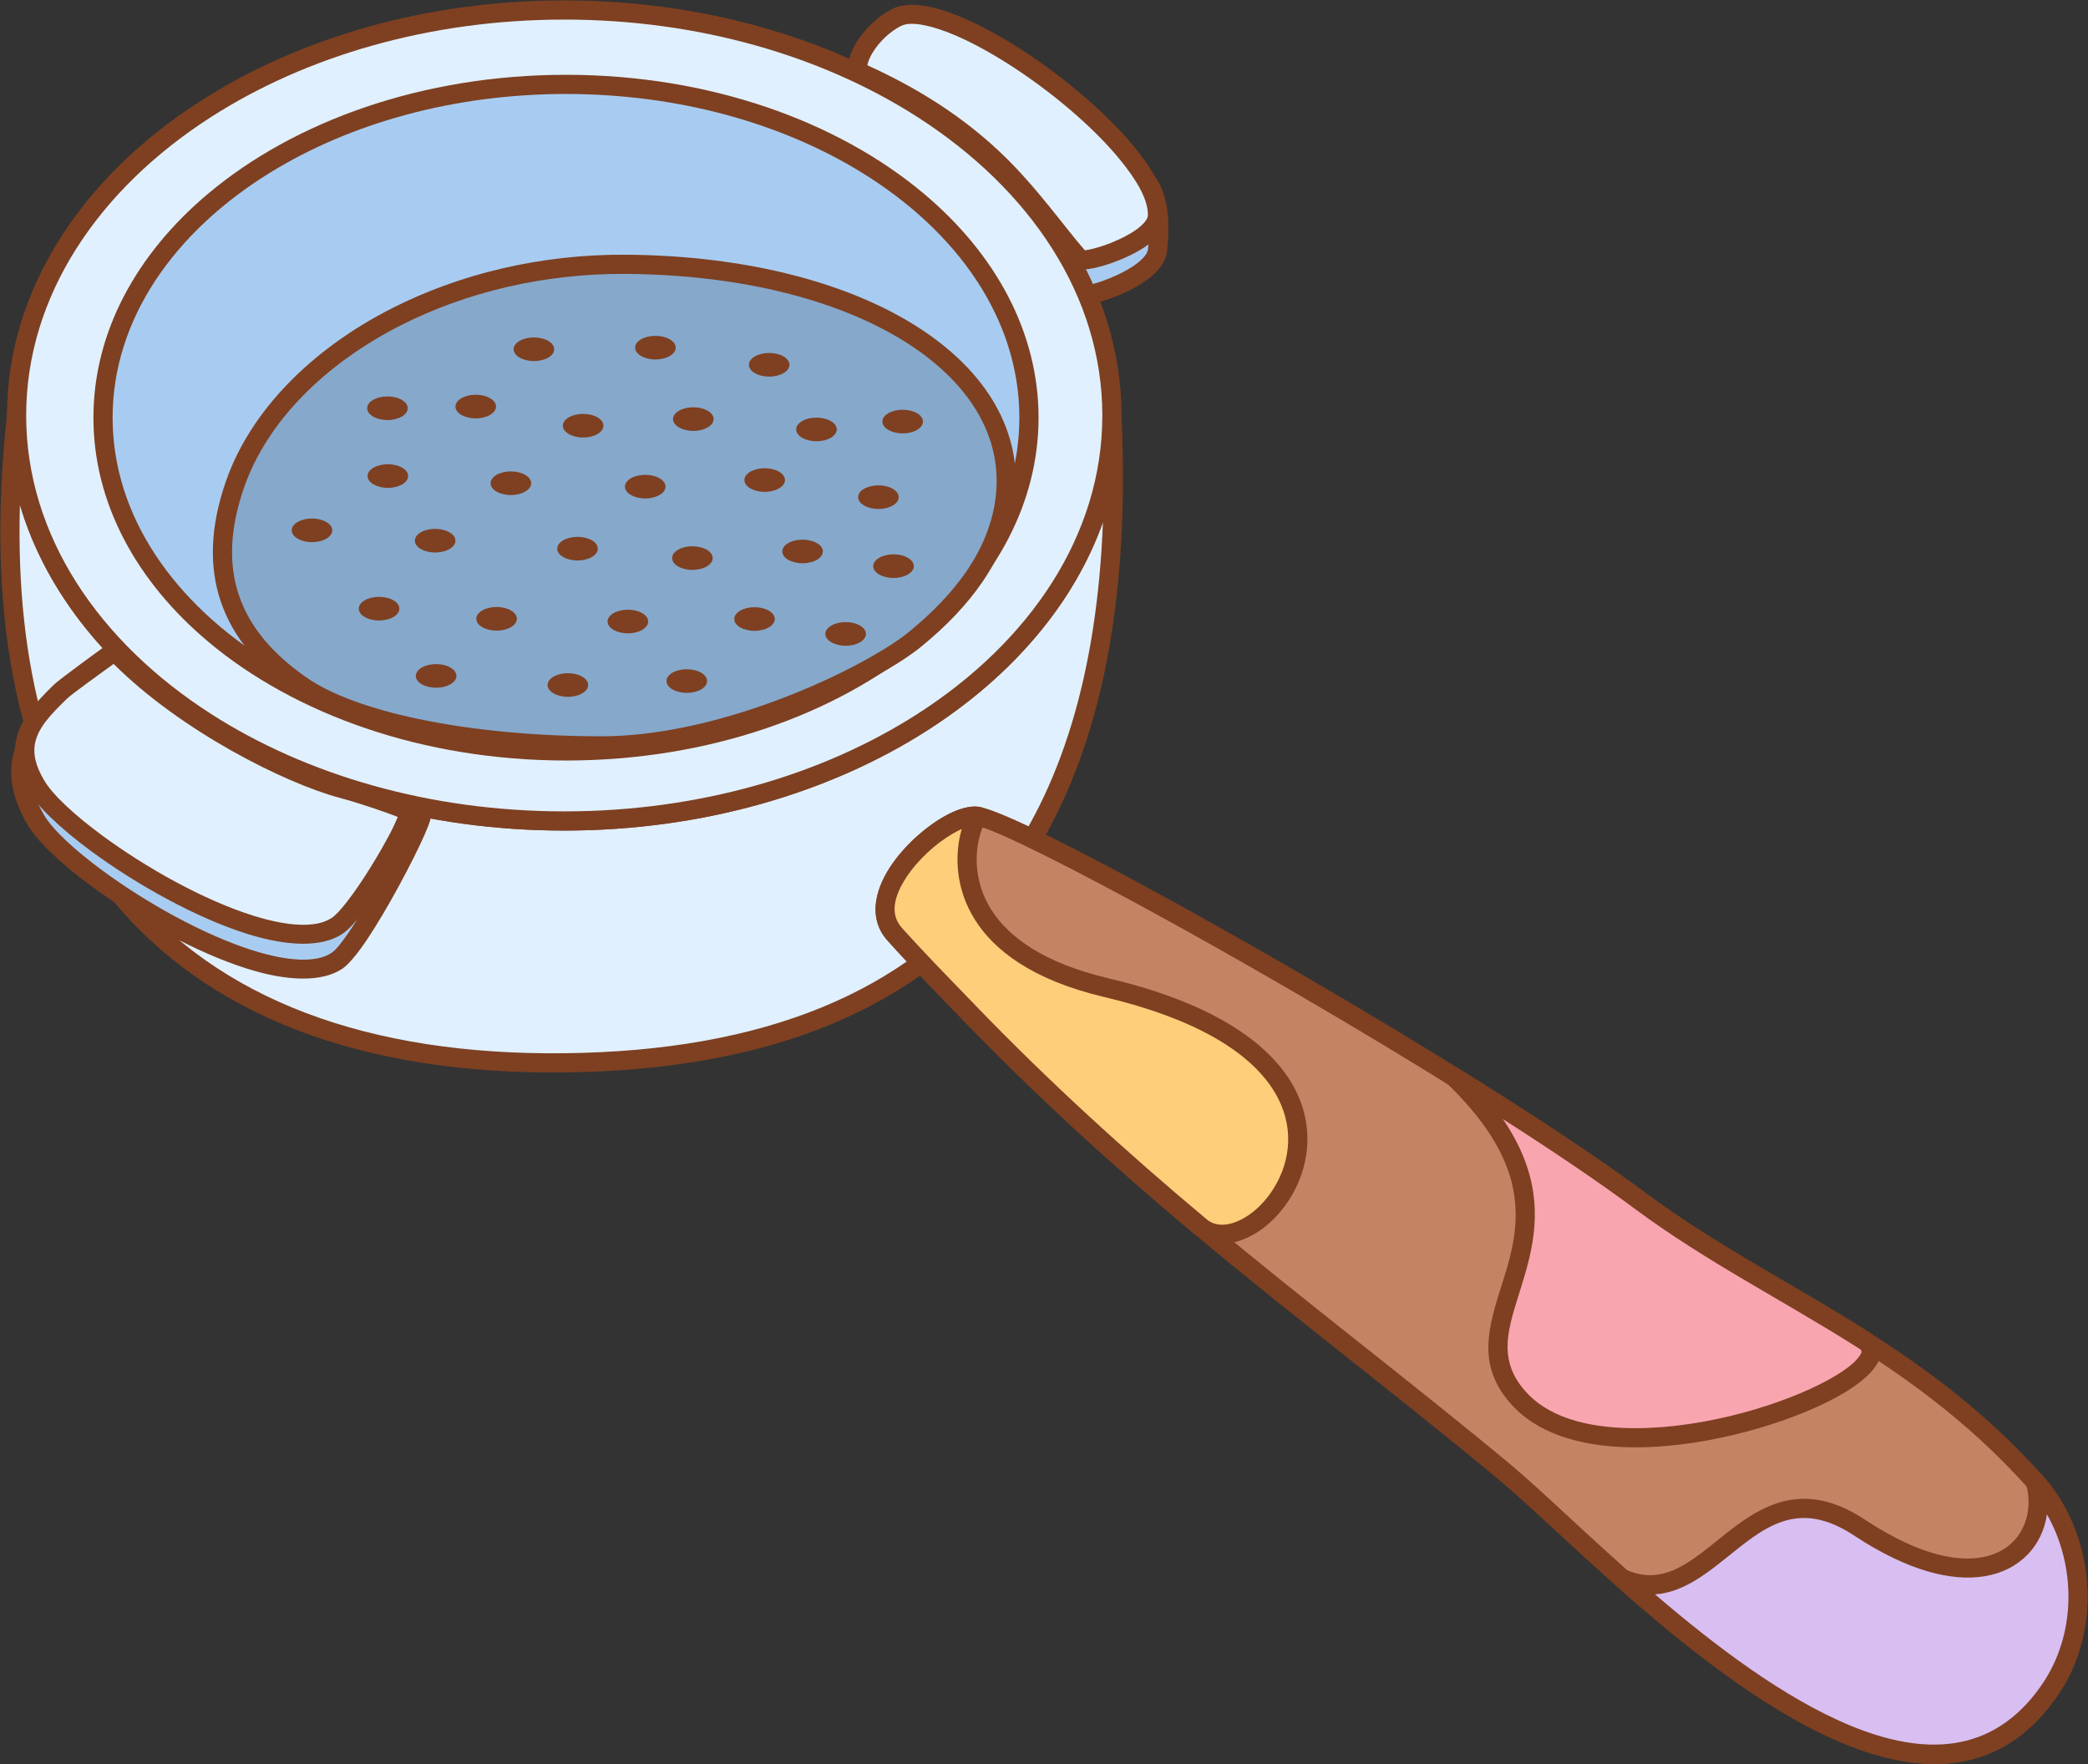 <?xml version="1.0" encoding="UTF-8" standalone="no"?><!DOCTYPE svg PUBLIC "-//W3C//DTD SVG 1.1//EN" "http://www.w3.org/Graphics/SVG/1.1/DTD/svg11.dtd"><svg width="100%" height="100%" viewBox="0 0 3628 3065" version="1.1" xmlns="http://www.w3.org/2000/svg" xmlns:xlink="http://www.w3.org/1999/xlink" xml:space="preserve" xmlns:serif="http://www.serif.com/" style="fill-rule:evenodd;clip-rule:evenodd;stroke-linejoin:round;stroke-miterlimit:2;"><rect x="0" y="0" width="3628" height="3065" fill="#333333" stroke="none"/><g id="Portafilter-01"><path d="M980.405,1846.66c690.382,-7.708 984.852,-400.948 951.613,-1124.77c0,388.846 -426.403,704.54 -951.613,704.54c-525.209,-0 -951.613,-315.694 -951.613,-704.54c-83.886,769.35 296.481,1132.08 951.613,1124.77Z" style="fill:#e0f0ff;"/><path d="M980.592,1863.33c361.991,-4.041 616.611,-113.242 774.178,-317.944c147.665,-191.84 210.23,-468.575 193.897,-824.251c-0.415,-9.046 -7.978,-16.106 -17.031,-15.898c-9.054,0.208 -16.284,7.607 -16.284,16.662c-0,207.392 -125.193,392.983 -321.795,518.919c-164.449,105.339 -378.843,168.954 -613.152,168.954c-234.309,0 -448.702,-63.615 -613.151,-168.954c-196.602,-125.936 -321.795,-311.527 -321.795,-518.919c0,-8.853 -6.922,-16.161 -15.762,-16.642c-8.84,-0.48 -16.513,6.035 -17.473,14.836c-40.384,370.37 26.168,647.706 177.255,836.365c167.883,209.631 440.668,310.785 791.112,306.872l0.001,0Zm-0.373,-33.331c-338.418,3.778 -602.601,-91.941 -764.722,-294.378c-124.942,-156.013 -188.958,-374.807 -180.888,-658.518c45.64,154.996 158.253,291.592 314.665,391.783c169.293,108.443 389.921,174.22 631.131,174.22c241.21,-0 461.839,-65.777 631.131,-174.22c146.19,-93.643 254.119,-219.088 304.866,-361.635c-10.008,258.635 -71.008,465.752 -188.047,617.803c-152.101,197.603 -398.699,301.044 -748.136,304.945l0,-0Z" style="fill:#7e4021;"/><path d="M1554.33,1622.87c41.173,45.991 84.616,89.985 127.466,134.452c127.764,132.585 263.134,256.014 404.326,374.154c173.606,145.262 354.502,281.593 528.488,426.434c179.682,149.582 700.979,727.351 944.772,381.801c80.13,-113.575 61.411,-270.969 -22.511,-364.627c-217.994,-243.286 -464.479,-323.298 -687.314,-488.886c-311.478,-231.458 -1063.12,-653.235 -1150.41,-667.795c-54.883,-9.154 -212.049,129.366 -144.817,204.467Z" style="fill:#c48464;"/><path d="M1541.91,1633.98c41.308,46.143 84.89,90.286 127.881,134.9c128.179,133.015 263.983,256.849 405.632,375.372c173.617,145.271 354.524,281.61 528.521,426.46c108.423,90.261 340.768,335.244 562.065,441.968c154.748,74.629 304.117,82.44 406.988,-63.368c84.685,-120.031 64.975,-286.376 -23.716,-385.357c-218.852,-244.245 -466.073,-324.902 -689.786,-491.141c-249.799,-185.624 -781.982,-493.381 -1029.67,-616.52c-64.026,-31.831 -109.842,-51.319 -127.937,-54.337c-12.376,-2.064 -29.066,1.086 -47.358,9.467c-36.413,16.684 -81.097,53.961 -108.037,95.285c-28.513,43.736 -36.522,91.592 -4.581,127.271l-0,-0Zm24.835,-22.234c-21.863,-24.421 -11.848,-56.896 7.669,-86.833c20.202,-30.989 51.774,-59.418 80.44,-76.104c16.274,-9.472 31.06,-15.722 41.548,-13.973c16.82,2.805 59.067,21.718 118.582,51.306c246.469,122.533 776.062,428.718 1024.63,613.427c221.957,164.935 467.706,244.302 684.842,486.63c79.151,88.334 96.88,236.777 21.304,343.897c-92.167,130.637 -226.625,119.424 -365.271,52.559c-218.788,-105.513 -448.024,-348.323 -555.219,-437.561c-173.975,-144.833 -354.861,-281.154 -528.456,-426.407c-140.734,-117.757 -275.67,-240.782 -403.02,-372.937c-42.708,-44.32 -86.012,-88.164 -127.049,-134.003l0,-0.001Z" style="fill:#7e4021;"/><path d="M3536.87,2575.08c28.943,110.076 -80.285,228.147 -305.911,79.094c-193.26,-127.67 -256.535,157.372 -412.049,88.599c233.126,206.795 561.54,450.549 740.471,196.934c80.13,-113.575 61.411,-270.969 -22.511,-364.627Z" style="fill:#d8bef1;"/><path d="M3549.28,2563.96c-5.138,-5.734 -13.534,-7.203 -20.313,-3.553c-6.779,3.649 -10.176,11.467 -8.218,18.913c12.397,47.149 -4.069,96.314 -48.524,117.427c-48.604,23.084 -126.418,13.327 -232.083,-56.477c-42.358,-27.983 -79.16,-37.433 -112.071,-35.953c-48.554,2.184 -89.169,28.764 -127.595,58.969c-23.27,18.293 -45.762,37.792 -69.295,52.387c-31.447,19.503 -64.838,29.856 -105.534,11.86c-7.511,-3.322 -16.324,-0.676 -20.763,6.234c-4.439,6.911 -3.182,16.026 2.963,21.476c141.955,125.922 319.117,264.721 477.043,300.518c110.404,25.025 211.938,1.517 288.106,-106.444c84.685,-120.031 64.975,-286.376 -23.716,-385.357Zm7.402,67.218c50.177,88.334 52.952,208.388 -10.923,298.923c-84.278,119.456 -204.076,120.279 -329.941,68.386c-115.018,-47.42 -234.999,-138.16 -340.164,-228.308c26.035,-1.768 49.994,-11.851 73.095,-26.178c24.535,-15.217 48.066,-35.437 72.327,-54.509c32.875,-25.842 66.953,-50.007 108.493,-51.875c27.152,-1.221 57.253,7.379 92.2,30.465c95.097,62.823 170.924,79.497 225.305,70.803c64.579,-10.324 101.907,-54.984 109.608,-107.707l0,-0Z" style="fill:#7e4021;"/><path d="M2526.41,1871.14c282.236,272.729 -26.946,414.508 116.614,562.665c163.539,168.777 697.324,-40.582 595.247,-105.425c-130.874,-83.135 -263.53,-149.154 -388.722,-242.183c-83.282,-61.887 -198.033,-137.38 -323.139,-215.057Z" style="fill:#f8a5b0;"/><path d="M2535.2,1856.98c-7.239,-4.494 -16.701,-2.805 -21.938,3.915c-5.237,6.721 -4.562,16.309 1.565,22.23c64.874,62.689 97.486,117.914 110.932,167.974c20.106,74.85 -2.704,137.5 -20.427,194.219c-22.517,72.057 -36.963,135.394 25.72,200.085c48.606,50.163 127.667,69.972 214.453,69.376c125.511,-0.861 266.992,-43.626 348.184,-88.55c38.543,-21.325 63.761,-44.314 71.116,-63.086c3.801,-9.703 3.939,-18.903 0.839,-27.372c-2.836,-7.748 -8.59,-15.203 -18.438,-21.459c-130.527,-82.915 -262.859,-148.711 -387.718,-241.492c-83.581,-62.109 -198.735,-137.884 -324.288,-215.84Zm76.095,87.347c87.663,56.122 166.646,109.425 228.312,155.248c125.524,93.276 258.503,159.517 389.726,242.874c2.646,1.681 4.79,3.01 5.11,5.177c0.401,2.709 -1.375,5.381 -3.515,8.507c-8.895,12.987 -27.938,26.855 -53.376,40.93c-77.476,42.868 -212.509,83.562 -332.276,84.384c-76.736,0.526 -147.308,-14.886 -190.285,-59.24c-52.171,-53.841 -36.583,-106.975 -17.843,-166.947c19.405,-62.101 42.817,-130.855 20.803,-212.809c-8.24,-30.677 -22.853,-63.296 -46.656,-98.124l0,-0Z" style="fill:#7e4021;"/><path d="M1554.33,1622.87c41.173,45.991 84.616,89.985 127.466,134.452c127.764,132.585 263.134,256.014 404.326,374.154c104.392,87.349 394.862,-283.426 -163.966,-415.476c-297.23,-70.235 -246.781,-267.21 -223.009,-297.597c-54.883,-9.154 -212.049,129.366 -144.817,204.467Z" style="fill:#ffce7b;"/><path d="M1541.91,1633.98c41.308,46.143 84.89,90.286 127.881,134.9c128.179,133.015 263.983,256.849 405.632,375.372c37.182,31.111 95.055,17.098 138.812,-27.356c47.058,-47.805 77.208,-129.044 42.293,-210.933c-33.17,-77.798 -127.188,-158.138 -330.542,-206.19c-112.891,-26.676 -173.504,-71.683 -203.502,-119.043c-28.649,-45.228 -28.623,-91.813 -21.561,-122.749c3.164,-13.861 7.484,-24.377 11.348,-29.315c3.623,-4.631 4.537,-10.829 2.407,-16.309c-2.131,-5.481 -6.992,-9.433 -12.792,-10.4c-12.376,-2.064 -29.066,1.086 -47.358,9.467c-36.413,16.684 -81.097,53.961 -108.037,95.285c-28.513,43.736 -36.522,91.592 -4.581,127.271l-0,-0Zm24.835,-22.234c-21.863,-24.421 -11.848,-56.896 7.669,-86.833c20.202,-30.989 51.774,-59.418 80.44,-76.104c5.635,-3.28 11.092,-6.173 16.254,-8.482c-0.963,3.238 -1.865,6.654 -2.683,10.236c-8.513,37.296 -8.64,93.477 25.899,148.004c33.189,52.397 99.1,104.133 223.996,133.646c317.272,74.971 351.082,225.871 301.351,321.056c-18.743,35.874 -48.795,62.979 -78.202,71.84c-16.285,4.907 -32.285,3.928 -44.655,-6.422c-140.734,-117.757 -275.67,-240.782 -403.02,-372.937c-42.708,-44.32 -86.012,-88.164 -127.049,-134.003l0,-0.001Z" style="fill:#7e4021;"/><path d="M1490.3,185.546c-4.065,-32.228 33.09,-76.641 67.589,-93.854c74.34,-37.091 341.255,95.296 436.066,225.498c23.818,32.707 21.205,87.153 17.204,118.37c-6.057,47.263 -127.056,84.575 -134.426,76.536c-33.043,-36.049 -85.12,-112.085 -148.325,-172.185c-70.368,-66.912 -150.511,-115.621 -238.108,-154.365Z" style="fill:#a8ccf1;"/><path d="M1473.76,187.632c0.731,5.799 4.448,10.791 9.793,13.156c85.838,37.966 164.411,85.633 233.365,151.201c62.887,59.799 114.647,135.501 147.524,171.368c2.309,2.52 6.236,5.367 12.561,6.22c5.989,0.809 19.205,-0.787 35.52,-5.531c24.703,-7.183 57.858,-21.027 81.451,-38.513c18.901,-14.009 31.531,-30.841 33.712,-47.855c4.41,-34.414 5.995,-94.241 -20.263,-130.299c-68.133,-93.566 -222.638,-188.534 -335.507,-223.851c-52.434,-16.407 -96.656,-19.132 -121.473,-6.749c-23.199,11.575 -47.533,34.058 -62.254,58.048c-10.966,17.871 -16.466,36.66 -14.429,52.805Zm411.168,308.645c-33.342,-37.772 -84.065,-110.464 -145.04,-168.444c-69.076,-65.683 -147.348,-114.23 -232.779,-153.016l-0,-0c1.249,-7.278 4.836,-14.97 9.491,-22.556c11.548,-18.819 30.526,-36.575 48.725,-45.655c6.937,-3.461 16.091,-4.68 26.85,-4.576c19.423,0.187 43.33,5.032 69.787,13.31c107.02,33.487 253.912,122.943 318.515,211.661c21.381,29.361 17.737,78.417 14.146,106.44c-0.686,5.349 -4.186,10.231 -8.716,15.045c-6.255,6.646 -14.644,12.756 -23.894,18.305c-27.043,16.224 -61.412,27.695 -77.085,29.486Z" style="fill:#7e4021;"/><path d="M1490.3,124.117c-4.065,-32.227 33.09,-76.64 67.589,-93.853c93.015,-46.41 455.585,219.495 453.27,343.867c-0.887,47.642 -127.056,84.576 -134.426,76.536c-33.043,-36.048 -85.12,-112.084 -148.325,-172.184c-70.368,-66.912 -150.511,-115.621 -238.108,-154.366Z" style="fill:#e0f0ff;"/><path d="M1473.76,126.203c0.731,5.8 4.448,10.792 9.793,13.156c85.838,37.967 164.411,85.634 233.365,151.202c62.887,59.798 114.647,135.501 147.524,171.368c2.279,2.486 6.225,5.372 12.64,6.228c6.09,0.811 19.618,-0.766 36.256,-5.422c25.521,-7.141 59.595,-20.984 82.967,-38.526c19.299,-14.484 31.183,-32.055 31.513,-49.768c0.608,-32.697 -20.562,-74.925 -56.392,-118.61c-50.054,-61.028 -128.162,-126.437 -204.242,-174.486c-51.403,-32.463 -101.945,-56.972 -142.4,-67.373c-30.908,-7.946 -56.707,-7.42 -74.341,1.378c-23.199,11.576 -47.533,34.059 -62.254,58.049c-10.966,17.871 -16.466,36.66 -14.429,52.804Zm411.21,308.693c-33.342,-37.758 -84.082,-110.487 -145.082,-168.491c-69.076,-65.684 -147.348,-114.23 -232.779,-153.017l-0,0c1.249,-7.277 4.836,-14.969 9.491,-22.555c11.548,-18.819 30.526,-36.576 48.725,-45.656c12.136,-6.055 29.888,-4.39 51.159,1.079c37.8,9.718 84.872,32.94 132.9,63.273c73.067,46.146 148.197,108.829 196.268,167.441c29.592,36.079 49.341,69.846 48.838,96.851c-0.091,4.898 -3.09,9.312 -7.004,13.7c-5.848,6.553 -14.023,12.54 -23.154,17.99c-27.361,16.332 -63.266,27.726 -79.362,29.385Z" style="fill:#7e4021;"/><ellipse cx="980.405" cy="721.894" rx="951.613" ry="704.54" style="fill:#e0f0ff;"/><path d="M980.405,0.688c-241.21,0 -461.838,65.777 -631.131,174.219c-206.889,132.525 -337.148,328.744 -337.148,546.987c-0,218.244 130.259,414.462 337.148,546.987c169.293,108.443 389.921,174.22 631.131,174.22c241.21,-0 461.839,-65.777 631.131,-174.22c206.889,-132.525 337.149,-328.743 337.149,-546.987c-0,-218.243 -130.26,-414.462 -337.149,-546.987c-169.292,-108.442 -389.921,-174.219 -631.131,-174.219Zm0,33.333c234.309,0 448.703,63.615 613.152,168.955c196.602,125.936 321.795,311.526 321.795,518.918c-0,207.392 -125.193,392.983 -321.795,518.919c-164.449,105.339 -378.843,168.954 -613.152,168.954c-234.309,0 -448.702,-63.615 -613.151,-168.954c-196.602,-125.936 -321.795,-311.527 -321.795,-518.919c0,-207.392 125.193,-392.982 321.795,-518.918c164.449,-105.34 378.842,-168.955 613.151,-168.955Z" style="fill:#7e4021;"/><ellipse cx="983.436" cy="725.673" rx="804.433" ry="579.042" style="fill:#a8ccf1;"/><path d="M983.436,129.964c-248.586,0 -471.338,80.239 -621.535,206.303c-124.684,104.65 -199.565,240.867 -199.565,389.406c-0,148.539 74.881,284.756 199.565,389.406c150.197,126.064 372.949,206.302 621.535,206.302c248.585,0 471.337,-80.238 621.535,-206.302c124.683,-104.65 199.565,-240.867 199.565,-389.406c-0,-148.539 -74.882,-284.756 -199.565,-389.406c-150.198,-126.064 -372.95,-206.303 -621.535,-206.303Zm-0,33.334c195.816,-0 375.145,51.192 513.334,136.167c167.407,102.943 274.432,255.453 274.432,426.208c0,170.754 -107.025,323.265 -274.432,426.207c-138.189,84.976 -317.518,136.168 -513.334,136.168c-195.817,-0 -375.146,-51.192 -513.334,-136.168c-167.408,-102.942 -274.433,-255.453 -274.433,-426.207c0,-170.755 107.025,-323.265 274.433,-426.208c138.188,-84.975 317.517,-136.167 513.334,-136.167Z" style="fill:#7e4021;"/><path d="M1088.9,459.239c407.555,3.305 685.111,181.216 657.633,406.824c-10.785,88.552 -64.224,168.899 -155.656,244c-74.267,61.003 -325.441,185.921 -546.235,185.921c-214.249,-0 -425.433,-37.329 -523.257,-106.246c-101.904,-71.792 -172.975,-177.133 -112.742,-349.016c75.163,-214.487 355.512,-384.116 680.257,-381.483Z" style="fill:#86a8cb;"/><path d="M1089.03,442.573c-150.191,-1.218 -291.053,33.769 -407.299,92.721c-141.516,71.767 -246.503,179.154 -288.821,299.916c-28.821,82.242 -28.698,150.055 -10.39,206.647c22.018,68.061 70.622,120.194 129.262,161.506c47.313,33.332 120.22,59.823 207.23,78.214c96.544,20.405 210.646,31.073 325.625,31.073c97.073,0 199.93,-23.579 291.565,-55.514c120.882,-42.128 222.176,-98.814 265.249,-134.194c43.427,-35.671 78.494,-72.538 104.833,-110.801c31.538,-45.816 50.655,-93.702 56.789,-144.063c14.293,-117.354 -48.532,-223.127 -168.65,-299.927c-119.091,-76.142 -295.209,-123.873 -505.393,-125.578l0,0Zm-0.27,33.332c202.746,1.644 372.831,46.882 487.707,120.33c107.761,68.899 166.339,162.532 153.517,267.813c-5.504,45.191 -22.857,88.08 -51.157,129.192c-24.731,35.928 -57.757,70.45 -98.533,103.944c-41.382,33.991 -138.926,88.001 -255.062,128.475c-88.201,30.738 -187.16,53.658 -280.595,53.658c-112.543,-0 -224.234,-10.38 -318.732,-30.353c-81.744,-17.278 -150.475,-41.536 -194.926,-72.851c-52.663,-37.102 -96.97,-83.392 -116.744,-144.516c-16.426,-50.775 -15.726,-111.575 10.132,-185.363c39.795,-113.56 139.366,-213.725 272.441,-281.211c111.858,-56.728 247.428,-90.289 391.952,-89.118l0,0Z" style="fill:#7e4021;"/><ellipse cx="1204.66" cy="728.154" rx="35.239" ry="20.526" style="fill:#7e4021;"/><ellipse cx="1394.5" cy="958.162" rx="35.239" ry="20.526" style="fill:#7e4021;"/><ellipse cx="542.103" cy="921.471" rx="35.239" ry="20.526" style="fill:#7e4021;"/><ellipse cx="1336.45" cy="633.8" rx="35.239" ry="20.526" style="fill:#7e4021;"/><ellipse cx="1526.3" cy="863.807" rx="35.239" ry="20.526" style="fill:#7e4021;"/><ellipse cx="673.897" cy="827.117" rx="35.239" ry="20.526" style="fill:#7e4021;"/><ellipse cx="1418.65" cy="746.12" rx="35.239" ry="20.526" style="fill:#7e4021;"/><ellipse cx="1552.52" cy="983.675" rx="35.239" ry="20.526" style="fill:#7e4021;"/><ellipse cx="1469.35" cy="1101.43" rx="35.239" ry="20.526" style="fill:#7e4021;"/><ellipse cx="1568.44" cy="732.471" rx="35.239" ry="20.526" style="fill:#7e4021;"/><ellipse cx="756.094" cy="939.437" rx="35.239" ry="20.526" style="fill:#7e4021;"/><ellipse cx="1138.8" cy="604.058" rx="35.239" ry="20.526" style="fill:#7e4021;"/><ellipse cx="1328.65" cy="834.065" rx="35.239" ry="20.526" style="fill:#7e4021;"/><ellipse cx="658.63" cy="1057.55" rx="35.239" ry="20.526" style="fill:#7e4021;"/><ellipse cx="927.673" cy="606.82" rx="35.239" ry="20.526" style="fill:#7e4021;"/><ellipse cx="986.689" cy="1190.2" rx="35.239" ry="20.526" style="fill:#7e4021;"/><ellipse cx="1013.23" cy="739.648" rx="35.239" ry="20.526" style="fill:#7e4021;"/><ellipse cx="1203.08" cy="969.655" rx="35.239" ry="20.526" style="fill:#7e4021;"/><ellipse cx="757.776" cy="1174.38" rx="35.239" ry="20.526" style="fill:#7e4021;"/><ellipse cx="826.613" cy="706.4" rx="35.239" ry="20.526" style="fill:#7e4021;"/><ellipse cx="673.219" cy="709.301" rx="35.239" ry="20.526" style="fill:#7e4021;"/><ellipse cx="1090.96" cy="1079.87" rx="35.239" ry="20.526" style="fill:#7e4021;"/><ellipse cx="887.686" cy="839.605" rx="35.239" ry="20.526" style="fill:#7e4021;"/><ellipse cx="1003.48" cy="953.31" rx="35.239" ry="20.526" style="fill:#7e4021;"/><ellipse cx="1193.33" cy="1183.32" rx="35.239" ry="20.526" style="fill:#7e4021;"/><ellipse cx="1121.15" cy="845.524" rx="35.239" ry="20.526" style="fill:#7e4021;"/><ellipse cx="1311" cy="1075.53" rx="35.239" ry="20.526" style="fill:#7e4021;"/><ellipse cx="862.867" cy="1075.15" rx="35.239" ry="20.526" style="fill:#7e4021;"/><path d="M592.945,1430.25c-93.981,-25.366 -497.584,-197.845 -510.528,-185.299c-53.593,51.944 -61.152,108.933 -20.655,178.883c56.362,97.351 413.612,319.435 523.981,245.33c39.745,-26.685 149.151,-238.592 146.599,-253.904c-0.132,-0.791 -78.117,31.53 -139.397,14.99Z" style="fill:#a8ccf1;"/><path d="M597.288,1414.16c-75.019,-20.248 -347.737,-134.505 -460.446,-172.963c-24.87,-8.487 -42.787,-13.233 -50.375,-13.537c-8.272,-0.331 -13.164,2.915 -15.65,5.324c-29.956,29.035 -46.617,59.716 -50.56,92.678c-3.9,32.609 4.687,67.841 27.082,106.523c16.508,28.514 57.335,67.627 110.617,106.934c77.794,57.39 182.129,115.928 271.591,144.035c68.684,21.579 129.251,24.178 165.487,-0.152c10.564,-7.093 26.026,-25.622 42.698,-50.501c35.618,-53.153 79.532,-136.067 99.389,-180.747c5.359,-12.057 9.023,-21.562 10.591,-27.313c1.514,-5.558 1.448,-9.653 1.07,-11.92c-0.576,-3.453 -2.097,-6.512 -4.708,-9.101c-1.908,-1.892 -5.045,-4.348 -10.404,-4.785c-0.584,-0.047 -3.841,-0.223 -8.968,1.518c-12.349,4.194 -76.135,27.848 -127.414,14.007l-0,0Zm-508.258,-152.237c6.929,1.736 22.075,5.712 37.048,10.821c113.205,38.628 387.174,153.261 462.524,173.598c20.244,5.464 42.136,6.205 62.88,4.421c18.881,-1.623 38.209,-5.798 53.643,-9.868c-3.159,7.336 -6.843,15.524 -10.789,23.608c-23.326,47.787 -60.23,115.016 -89.699,157.361c-11.234,16.142 -20.864,28.549 -28.184,33.464c-14.008,9.405 -32.837,12.623 -54.68,11.953c-24.487,-0.751 -52.47,-6.577 -82.234,-15.928c-86.265,-27.102 -186.781,-83.719 -261.794,-139.058c-48.591,-35.846 -86.504,-70.808 -101.559,-96.811c-18.103,-31.269 -25.984,-59.504 -22.831,-85.864c2.885,-24.121 15.064,-46.33 35.675,-67.697Z" style="fill:#7e4021;"/><path d="M198.602,1130.98c8.613,-3.61 -80.812,58.43 -93.756,70.975c-53.592,51.944 -83.581,91.383 -43.084,161.332c56.362,97.352 413.612,319.436 523.981,245.331c39.745,-26.686 128.55,-183.369 125.998,-198.682c-0.132,-0.791 -57.516,-23.692 -118.796,-40.232c-93.981,-25.366 -278.805,-117.935 -394.343,-238.724Z" style="fill:#e0f0ff;"/><path d="M185.573,1120.6c1.714,-2.161 3.967,-3.89 6.586,-4.988c12.469,-5.227 19.026,3.399 20.544,5.509c0.174,0.242 0.453,0.671 0.771,1.26c113.467,117.028 292.424,206.569 383.814,231.235c56.311,15.199 109.385,35.701 119.538,40.23c10.118,4.513 11.234,12.628 11.355,13.353c0.398,2.392 0.457,6.157 -0.778,11.046c-1.27,5.026 -4.302,12.906 -8.858,22.704c-16.236,34.907 -52.737,97.729 -84.326,139.759c-14.67,19.52 -28.623,34.658 -39.185,41.75c-36.236,24.33 -96.803,21.731 -165.487,0.152c-89.462,-28.107 -193.797,-86.645 -271.591,-144.035c-53.282,-39.307 -94.109,-78.42 -110.617,-106.934c-18.634,-32.186 -23.658,-58.91 -19.798,-83.032c5.521,-34.498 30.439,-64.437 65.706,-98.619c10.718,-10.388 80.604,-60.935 92.326,-69.39Zm11.791,32.923c118.2,117.712 298.306,207.192 391.238,232.275c42.087,11.36 82.306,25.758 102.605,33.617c-3.063,7.248 -7.65,17.559 -12.811,27.42c-19.012,36.327 -49.572,86.768 -75.557,120.027c-10.008,12.81 -19.042,22.99 -26.386,27.922c-14.008,9.405 -32.837,12.623 -54.68,11.953c-24.487,-0.751 -52.47,-6.577 -82.234,-15.928c-86.265,-27.102 -186.781,-83.719 -261.794,-139.058c-48.591,-35.846 -86.504,-70.808 -101.559,-96.811c-13.765,-23.776 -18.582,-43.244 -15.73,-61.063c4.547,-28.415 26.941,-51.796 55.99,-79.951c9.211,-8.928 57.371,-43.014 80.918,-60.403Z" style="fill:#7e4021;"/></g></svg>